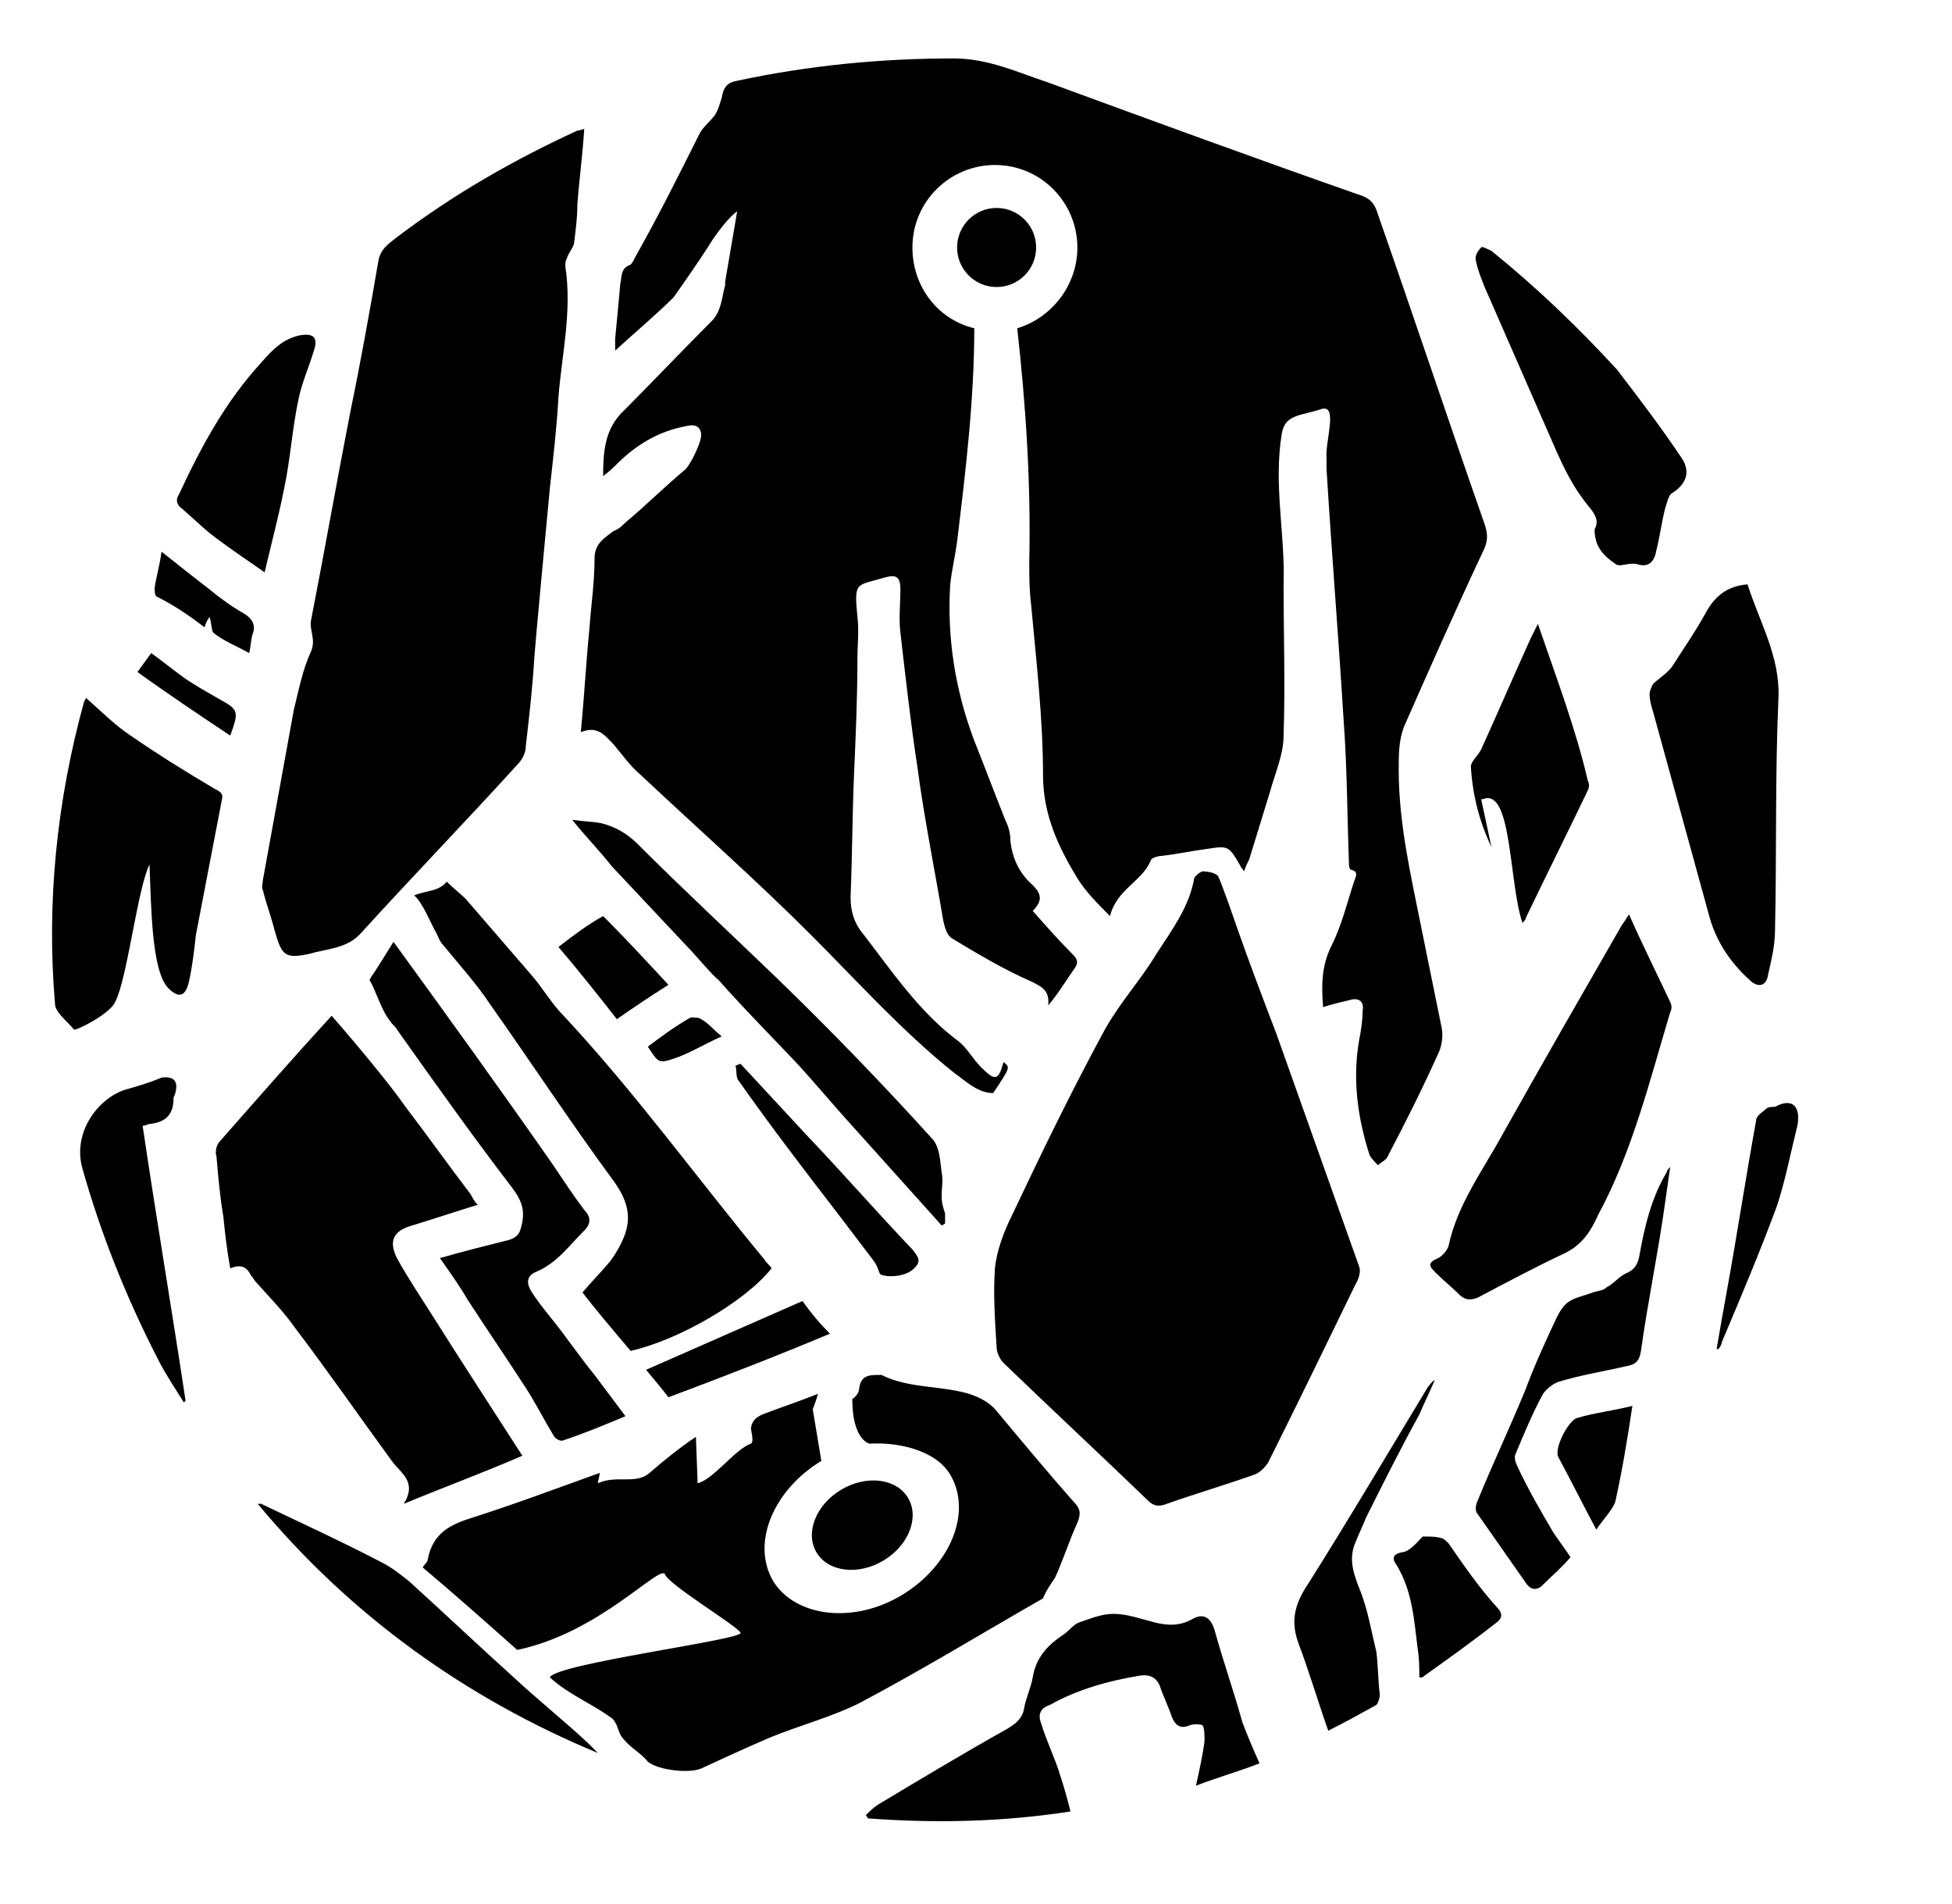 <?xml version="1.0" encoding="utf-8"?>
<!-- Generator: Adobe Illustrator 19.1.0, SVG Export Plug-In . SVG Version: 6.00 Build 0)  -->
<svg version="1.1" id="Layer_1" xmlns="http://www.w3.org/2000/svg" xmlns:xlink="http://www.w3.org/1999/xlink" x="0px" y="0px"
	 viewBox="0 0 113.6 110.8" style="enable-background:new 0 0 113.6 110.8;" xml:space="preserve">
<g>
	<ellipse transform="matrix(-0.859 0.512 -0.512 -0.859 138.734 139.454)" cx="50.1" cy="88.9" rx="3.1" ry="2.4"/>
	<path d="M39.2,61.6c0.9-0.3,1.7-0.8,2.8-1.3c-0.5-0.4-0.8-0.8-1.2-1c-0.1-0.1-0.4-0.1-0.6-0.1c-0.9,0.5-1.7,1.1-2.5,1.7
		C38.3,61.8,38.3,61.9,39.2,61.6z"/>
	<path d="M48.3,77.6c-0.6-0.6-1.1-1.2-1.6-1.9l-9.1,4c0.5,0.6,1,1.2,1.3,1.6C42.1,80.1,45.2,78.9,48.3,77.6z"/>
	<path d="M55,71.2c0-0.2,0-0.4,0-0.6c-0.1-0.3-0.2-0.6-0.2-1c0-0.5,0.1-0.9,0-1.4c-0.1-0.7-0.1-1.5-0.6-2c-2.9-3.2-5.9-6.3-9-9.3
		c-2.7-2.6-5.5-5.2-8.1-7.8c-0.6-0.6-1.3-1-2.1-1.2c-0.5-0.1-1-0.1-1.7-0.2c0.8,1,1.6,1.8,2.3,2.7c1.6,1.7,3.1,3.3,4.7,5
		c0.1,0.1,1.3,1.5,1.5,1.6c1.5,1.7,3.1,3.3,4.7,5c1,1.1,2,2.3,3,3.4c1.8,2,3.5,3.9,5.3,5.9C54.9,71.3,54.9,71.2,55,71.2z"/>
	<path d="M11.9,36.5c0.1-0.3,0.2-0.5,0.3-0.6c0.1,0.3,0.1,0.7,0.2,0.9c0.6,0.5,1.4,0.8,2.1,1.2c0.1-0.4,0.1-0.8,0.2-1.1
		c0.2-0.5,0-0.9-0.5-1.2c-0.7-0.4-1.4-0.9-2-1.4c-0.9-0.7-1.8-1.4-2.8-2.2c-0.1,0.8-0.3,1.4-0.4,2.1c0,0.2,0,0.4,0.1,0.5
		C10.1,35.2,11,35.8,11.9,36.5z"/>
	<path d="M18.1,37.9c-0.5,1.1-0.7,2.2-1,3.4c-0.6,3.3-1.2,6.6-1.8,9.9c0,0.2-0.1,0.4,0,0.6c0.2,0.8,0.5,1.6,0.7,2.4
		c0.4,1.4,0.6,1.6,2,1.3c1-0.3,2.2-0.3,3-1.2c3-3.3,6.1-6.5,9.1-9.8c0.3-0.3,0.5-0.7,0.5-1.1c0.2-1.7,0.4-3.5,0.5-5.2
		c0-0.2,0.8-8.8,0.9-9.8c0.2-1.8,0.4-3.5,0.5-5.3c0.2-2.5,0.8-5,0.4-7.6c0-0.2,0-0.3,0.1-0.5c0.1-0.3,0.3-0.5,0.4-0.8
		c0.1-0.8,0.2-1.5,0.2-2.3c0.1-1.4,0.3-2.8,0.4-4.4c-0.3,0.1-0.4,0.1-0.4,0.1c-3.7,1.7-7.2,3.7-10.5,6.2c-0.5,0.4-1,0.7-1.1,1.5
		c-0.5,2.9-1,5.7-1.6,8.6c-0.8,4.1-1.5,8.1-2.3,12.2C18,36.7,18.4,37.2,18.1,37.9z"/>
	<path d="M32.5,55.1c1.2,1.4,2.3,2.8,3.4,4.2c1-0.7,1.9-1.3,3-2c-1.3-1.4-2.5-2.7-3.8-4C34.2,53.8,33.4,54.4,32.5,55.1z"/>
	<path d="M51.2,74.1c0.1,0.2,1.4,0.3,2-0.3c0.4-0.4,0.3-0.6-0.1-1.1c-2.1-2.2-4.1-4.5-6.2-6.7c-1.3-1.4-2.5-2.7-3.8-4.1
		c-0.1,0-0.2,0.1-0.3,0.1c0.1,0.3,0,0.7,0.2,0.9c1.9,2.7,3.9,5.3,5.9,7.9c0.6,0.8,1.3,1.7,1.9,2.5C51.1,73.7,51.1,73.9,51.2,74.1z"
		/>
	<path d="M12.7,31.4c0.8,0.6,1.7,1.2,2.7,1.9c0.4-1.7,0.8-3.2,1.1-4.7c0.4-1.8,0.5-3.7,0.9-5.5c0.2-0.9,0.6-1.8,0.9-2.8
		c0.2-0.7-0.1-0.9-0.8-0.8c-1,0.2-1.6,0.8-2.3,1.6c-2.1,2.3-3.5,4.9-4.8,7.7c-0.2,0.3-0.1,0.6,0.2,0.8C11.4,30.3,12,30.9,12.7,31.4z
		"/>
	<path d="M77.3,26.7C77.3,26.6,77.3,26.6,77.3,26.7C77.2,26.2,77.2,25.7,77.3,26.7z"/>
	<path d="M44.9,73.8c-0.1-0.2-0.3-0.3-0.4-0.5c-3.9-4.7-7.5-9.7-11.7-14.2c-0.7-0.7-1.2-1.6-1.9-2.4c-1.3-1.5-2.5-2.9-3.8-4.4
		c-0.3-0.3-0.7-0.6-1.1-1c-0.5,0.6-1.2,0.5-1.9,0.8c0.5,0.4,1,1.7,1.3,2.2c0.1,0.2,0.2,0.5,0.4,0.7c0.9,1.1,1.9,2.2,2.7,3.4
		c2.4,3.4,4.7,6.9,7.2,10.3c0.8,1.1,1.1,2.1,0.6,3.3c-0.2,0.5-0.5,1-0.8,1.4c-0.5,0.6-1.1,1.2-1.6,1.8c0.6,0.8,1.7,2.1,2.8,3.4
		C39.4,78,43.3,75.8,44.9,73.8z"/>
	<path d="M35.7,43.3c0.5,0.6,1,1.3,1.6,1.8c3.3,3.1,6.7,6.1,9.9,9.3c2.7,2.7,5.3,5.6,8.3,8c0.7,0.5,1.4,1.2,2.3,1.2
		c1-1.5,1-1.5,0.6-1.8c-0.3,1.1-0.5,1.1-1.3,0.3c-0.5-0.5-0.8-1.1-1.3-1.5c-2.3-1.7-3.9-4.1-5.6-6.3c-0.5-0.6-0.7-1.3-0.7-2.1
		c0.1-2.4,0.1-4.7,0.2-7.1c0.1-2.3,0.2-4.5,0.2-6.8c0-0.8,0.1-1.6,0-2.4c-0.2-2.1-0.1-1.8,1.6-2.3c0.7-0.2,0.9,0,0.9,0.7
		c0,0.8-0.1,1.7,0,2.5c0.3,2.6,0.6,5.3,1,7.9c0.4,3,1,5.9,1.5,8.9c0.1,0.4,0.2,0.8,0.5,1c1.5,0.9,3,1.8,4.6,2.5
		c0.6,0.3,1.1,0.5,1,1.4c0.6-0.7,1-1.4,1.5-2.1c0.3-0.4,0.2-0.6-0.1-0.9c-0.8-0.8-1.5-1.6-2.3-2.5c0.6-0.6,0.5-1,0-1.5
		c-0.8-0.7-1.2-1.6-1.3-2.6c0-0.4-0.1-0.8-0.3-1.2c-0.6-1.5-1.2-3.1-1.8-4.6c-1.1-2.9-1.6-6-1.4-9.1c0.1-0.9,0.3-1.7,0.4-2.5
		c0.5-4.1,1-8.3,1-12.4c-2.1-0.5-3.6-2.4-3.6-4.7c0-2.7,2.2-4.8,4.8-4.8c2.7,0,4.8,2.2,4.8,4.8c0,2.2-1.5,4.1-3.5,4.7
		c0.5,4.5,0.8,9,0.7,13.6c0,0.8,0,1.6,0.1,2.4c0.3,3.3,0.7,6.7,0.7,10c0,2.3,0.9,4.2,2,6c0.5,0.8,1.1,1.4,1.9,2.2
		c0.4-1.6,1.9-2,2.4-3.3c0.1-0.1,0.4-0.2,0.6-0.2c0.9-0.1,1.8-0.3,2.6-0.4c1.3-0.2,1.3-0.2,2,1c0,0.1,0.1,0.1,0.2,0.3
		c0.1-0.3,0.2-0.5,0.3-0.7c0.4-1.3,0.8-2.6,1.2-3.9c0.3-1.1,0.8-2.2,0.8-3.3c0.1-2.9,0-5.9,0-8.8c0.1-2.9-0.6-5.8-0.1-8.8
		c0.2-1.1,1.1-1,2.3-1.4c1-0.3,0.2,1.9,0.3,2.9c0,0.3,0,0.6,0,0.6c0.3,4.9,0.7,9.8,1,14.7c0.2,2.7,0.2,5.4,0.3,8.1
		c0,0.2,0,0.4,0.1,0.5c0.5,0.1,0.3,0.4,0.2,0.7c-0.4,1.2-0.7,2.5-1.3,3.7c-0.6,1.2-0.6,2.3-0.5,3.6c0.6-0.2,1.1-0.3,1.5-0.4
		c0.6-0.2,0.9,0.1,0.8,0.6c0,0.6-0.1,1.2-0.2,1.7c-0.4,2.3-0.1,4.5,0.6,6.7c0.1,0.2,0.3,0.4,0.5,0.6c0.2-0.2,0.5-0.3,0.6-0.6
		c1-1.9,2-3.9,2.9-5.9c0.2-0.4,0.3-1,0.2-1.5c-0.4-2-0.8-3.9-1.2-5.9c-0.6-3-1.3-6-1.3-9.1c0-0.9,0-1.7,0.3-2.5
		c1.5-3.4,3-6.8,4.6-10.2c0.3-0.6,0.3-1,0.1-1.6c-2.1-6-4.1-12-6.2-18c-0.2-0.7-0.5-1-1.2-1.2c-6-2.1-12-4.3-18-6.5
		c-1.8-0.6-3.5-1.4-5.5-1.4c-4.2,0-8.4,0.4-12.6,1.3c-0.6,0.1-0.8,0.4-0.9,1c-0.1,0.3-0.2,0.7-0.4,1c-0.3,0.4-0.7,0.7-0.9,1.1
		c-1.2,2.4-2.4,4.8-3.7,7.1c-0.1,0.2-0.2,0.4-0.3,0.5c-0.6,0.2-0.5,0.7-0.6,1.1c-0.1,1.1-0.2,2.2-0.3,3.2c0,0.2,0,0.4,0,0.7
		c1.2-1.1,2.4-2.1,3.4-3.1c0,0,1.5-2.1,2.3-3.4c0.9-1.3,1.4-1.6,1.4-1.6l-0.7,4.1c0,0.1,0,0.1,0,0.2c-0.2,0.7-0.2,1.5-0.8,2.1
		c-1.8,1.8-3.5,3.6-5.3,5.4c-0.9,1-1,2.2-1,3.6c0.4-0.3,0.6-0.5,0.8-0.7c1.1-1.1,2.4-1.9,4-2.2c0.4-0.1,0.8-0.1,0.9,0.4
		c0.1,0.4-0.6,1.8-0.9,2.1c-1.2,1-2.3,2.1-3.5,3.1c-0.2,0.2-0.4,0.4-0.7,0.5c-0.5,0.4-1.1,0.7-1.1,1.6c0,1.4-0.2,2.7-0.3,4.1
		c-0.2,2-0.3,4-0.5,6C34.8,42.2,35.2,42.8,35.7,43.3z"/>
	<path d="M77.3,27.2c0-0.2,0-0.4,0-0.6C77.3,27.1,77.3,27.2,77.3,27.2z"/>
	<path d="M29.4,72.2c-1.2,0.3-2.4,0.6-3.8,1c0.7,1,1.2,1.7,1.6,2.4c1.1,1.7,2.2,3.3,3.3,5c0.6,0.9,1.1,1.9,1.7,2.9
		c0.1,0.2,0.4,0.4,0.6,0.3c1.2-0.4,2.4-0.9,3.6-1.4c-0.6-0.8-1.2-1.6-1.8-2.4c-0.9-1.1-1.7-2.3-2.6-3.4c-0.4-0.5-0.8-1-1.1-1.5
		c-0.3-0.5-0.2-0.9,0.3-1.1c1.2-0.5,1.9-1.5,2.8-2.4c0.4-0.4,0.4-0.8,0-1.2c-0.6-0.8-1.2-1.7-1.8-2.6c-3-4.3-6.1-8.6-9.3-13
		c-0.5,0.8-0.8,1.3-1.2,1.9c-0.1,0.1-0.1,0.2-0.2,0.3c0.4,0.7,0.7,1.8,1.2,2.4c0.1,0.2,0.3,0.3,0.4,0.5c2.2,3.1,4.4,6.2,6.7,9.2
		c0.6,0.8,0.8,1.4,0.5,2.4C30.2,71.9,29.9,72.1,29.4,72.2z"/>
	<circle cx="58" cy="14.4" r="2.3"/>
	<path d="M89.5,36.3c-0.2,0.4-0.3,0.6-0.4,0.8c-1,2.2-1.9,4.3-2.9,6.5c-0.2,0.4-0.6,0.7-0.6,1c0.1,1.7,0.5,3.2,1.2,4.7
		c-0.2-0.9-0.4-1.9-0.6-2.8c0,0,0.1,0,0.1,0c1.7-0.7,1.5,4.8,2.3,7.2c0.1-0.1,0.2-0.2,0.2-0.3c1.2-2.5,2.4-4.9,3.6-7.4
		c0.1-0.2,0.1-0.4,0-0.6C91.7,42.4,90.6,39.5,89.5,36.3z"/>
	<path d="M84.3,72.5c-0.1,0.3-0.4,0.6-0.6,0.7c-0.7,0.3-0.5,0.5-0.1,0.9c0.4,0.4,0.9,0.8,1.3,1.2c0.3,0.3,0.6,0.4,1.1,0.2
		c1.7-0.9,3.4-1.8,5.1-2.6c1-0.5,1.5-1.3,1.9-2.2c2-3.7,3-7.8,4.2-11.8c0.1-0.2,0.1-0.4,0-0.6c-0.8-1.7-1.6-3.3-2.4-5.1
		c-0.2,0.3-0.3,0.5-0.4,0.6c-2.3,4-4.6,8-6.9,12.1C86.3,68.1,84.8,70.1,84.3,72.5z"/>
	<path d="M90.7,84.8c0.7,1.3,1.4,2.7,2.2,4.2c0.4-0.6,0.9-1.1,1.1-1.6c0.4-1.8,0.7-3.6,1-5.6c-1.2,0.3-2.2,0.4-3.2,0.7
		C91.3,82.6,90.4,84.3,90.7,84.8z"/>
	<path d="M102.8,64.5c-0.2,0.2-0.6,0.4-0.6,0.7c-0.6,3.3-1.1,6.6-1.7,9.9c-0.2,1.1-0.4,2.2-0.6,3.4c0,0,0.1,0,0.1,0
		c0.1-0.1,0.2-0.3,0.2-0.4c1.1-2.6,2.2-5.2,3.2-7.9c0.5-1.5,0.8-3.1,1.2-4.7c0.2-1-0.2-1.7-1.3-1.1
		C103.2,64.4,102.9,64.4,102.8,64.5z"/>
	<path d="M12.8,40.7c-0.7-0.4-1.4-0.8-2-1.2c-0.7-0.5-1.3-1-2-1.5c-0.3,0.4-0.5,0.7-0.8,1.1c1.8,1.3,3.6,2.5,5.4,3.7
		C13.9,41.4,13.9,41.3,12.8,40.7z"/>
	<path d="M84.3,89.8c-0.1-0.1-0.3-0.3-0.4-0.3c-0.3-0.1-0.7-0.1-1.1-0.1c-0.3,0.3-0.7,0.8-1.1,0.9c-0.7,0.1-0.7,0.4-0.4,0.8
		c0.9,1.5,1,3.2,1.2,4.8c0.1,0.6,0.1,1.1,0.1,1.7c0.2,0,0.2,0,0.3-0.1c1.4-1,2.8-2,4.2-3.1c0.4-0.3,0.3-0.6,0-0.9
		C86.1,92.4,85.2,91.1,84.3,89.8z"/>
	<path d="M97,68.2c-0.9,1.5-1.3,3.2-1.6,4.9c-0.1,0.5-0.3,0.8-0.8,1c-0.4,0.2-0.7,0.6-1.1,0.8c-0.2,0.2-0.5,0.2-0.8,0.3
		c-0.5,0.2-1.2,0.3-1.6,0.7c-0.4,0.4-0.6,1-0.9,1.6c-0.5,1.1-1,2.2-1.4,3.3c-0.9,2.2-1.9,4.3-2.8,6.5c-0.1,0.2-0.2,0.6,0,0.8
		c0.9,1.3,1.9,2.7,2.8,4c0.2,0.3,0.5,0.5,0.9,0.2c0.6-0.6,1.2-1.1,1.7-1.7c-0.4-0.6-0.8-1.1-1.1-1.6c-0.7-1.2-1.4-2.4-2-3.7
		c-0.1-0.2-0.2-0.5-0.1-0.7c0.5-1.2,1-2.4,1.6-3.5c0.2-0.3,0.6-0.6,0.9-0.7c1.3-0.4,2.6-0.6,3.9-0.9c0.6-0.1,0.8-0.3,0.9-0.9
		c0.4-2.9,1-5.7,1.4-8.6c0.1-0.7,0.2-1.4,0.3-2.1C97.1,68,97,68.1,97,68.2z"/>
	<path d="M86.8,14.6c-0.2-0.1-0.6-0.3-0.6-0.2c-0.2,0.2-0.4,0.5-0.3,0.8c0.1,0.5,0.3,1,0.5,1.5c1.4,3.2,2.8,6.4,4.2,9.6
		c0.4,0.9,0.9,1.9,1.5,2.7c0.4,0.6,1.1,1.1,0.7,1.8c0,0.8,0.3,1.4,1.2,2c0.2,0.2,0.6,0,1,0c0.1,0,0.1,0,0.2,0
		c0.8,0.3,1.1-0.2,1.2-0.8c0.2-0.8,0.3-1.6,0.5-2.4c0.1-0.3,0.2-0.8,0.4-0.9c0.8-0.5,1.1-1.2,0.6-2c-1.2-1.8-2.5-3.5-3.8-5.2
		C91.8,19,89.4,16.7,86.8,14.6z"/>
	<path d="M96.2,39.8C96.1,40,96,40.2,96,40.4c0,0.3,0.1,0.7,0.2,1c1.1,4,2.2,8,3.3,12c0.4,1.4,1.2,2.6,2.3,3.6
		c0.5,0.5,1,0.4,1.1-0.3c0.2-0.9,0.4-1.7,0.4-2.6c0.1-4.5,0-9,0.2-13.5c0.1-2.4-1.1-4.4-1.8-6.6c-1.2,0.1-1.9,0.7-2.4,1.6
		c-0.6,1.1-1.3,2.1-2,3.2C97,39.2,96.5,39.5,96.2,39.8z"/>
	<path d="M79.1,92.4c-0.4-1-0.6-1.8-0.2-2.7c0.2-0.5,0.4-0.9,0.6-1.4c1-2,2-4,3.1-6c0.3-0.7,0.6-1.3,0.9-2c-0.2,0.1-0.3,0.3-0.4,0.4
		c-2.3,3.8-4.6,7.7-7,11.5c-0.8,1.2-1,2.2-0.5,3.5c0.6,1.6,1.1,3.3,1.7,5c1-0.5,1.9-1,2.8-1.5c0.1-0.1,0.2-0.4,0.2-0.6
		c-0.1-0.8-0.1-1.7-0.2-2.5C79.8,94.9,79.6,93.6,79.1,92.4z"/>
	<path d="M12.5,45.9c-1.7-1-3.3-2-4.9-3.1c-0.9-0.6-1.7-1.4-2.6-2.2C5,40.6,5,40.7,4.9,40.8c-1.6,5.8-2.2,11.7-1.7,17.6
		c0,0.5,0.7,1,1.1,1.5c0.1,0.1,2.1-0.9,2.4-1.6C7.4,57,8,51.7,8.7,50.3c0.1,2.3,0.1,6.2,1.1,7.2c0.6,0.6,1,0.5,1.2-0.4
		c0.2-0.9,0.3-1.8,0.4-2.7c0.5-2.6,1-5.2,1.5-7.8C13,46.2,12.9,46.1,12.5,45.9z"/>
	<path d="M22.8,85c0.5,0.7,1.5,1.2,0.7,2.5c2.4-1,4.6-1.8,6.9-2.8c-1.8-2.8-3.5-5.4-5.2-8.1c-0.7-1.1-1.5-2.3-2.1-3.4
		c-0.5-1-0.2-1.6,0.9-1.9c1.3-0.4,2.5-0.8,3.8-1.2c-0.2-0.2-0.3-0.4-0.4-0.6c-1.3-1.7-2.5-3.4-3.8-5.1c-0.9-1.3-2.9-3.7-4.3-5.3
		c-2.2,2.4-4.3,4.8-6.5,7.3c-0.2,0.2-0.3,0.6-0.2,0.9c0.1,1.2,0.2,2.3,0.4,3.5c0.1,1,0.2,1.9,0.4,3c0.7-0.3,1,0,1.2,0.4
		c0.1,0.1,0.2,0.3,0.3,0.4c0.8,0.9,1.6,1.7,2.3,2.7C19.1,79.8,20.9,82.4,22.8,85z"/>
	<path d="M8.7,65.4c0.9-0.1,1.4-0.5,1.4-1.5c0-0.1,0.1-0.2,0.1-0.3c0.2-0.7-0.1-1-0.8-0.9C8.7,63,8,63.2,7.3,63.4
		c-1.6,0.5-3.1,2.5-2.5,4.6c1.1,3.9,2.6,7.6,4.4,11.1c0.4,0.8,1,1.7,1.5,2.5c0,0,0,0,0.1-0.1c-0.8-5.3-1.7-10.6-2.5-16
		C8.5,65.5,8.6,65.4,8.7,65.4z"/>
	<path d="M70.7,94.9c-0.2-0.7-0.6-1.1-1.3-0.7c-0.7,0.4-1.4,0.4-2.2,0.2c-0.8-0.2-1.6-0.5-2.4-0.5c-0.7,0-1.4,0.3-2,0.5
		c-0.3,0.1-0.6,0.5-0.9,0.7c-0.9,0.6-1.6,1.3-1.8,2.5c-0.1,0.6-0.4,1.2-0.5,1.8c-0.1,0.6-0.5,0.9-1,1.2c-2.5,1.4-5,2.9-7.5,4.4
		c-0.3,0.2-0.5,0.4-0.7,0.6c0,0.1,0.1,0.1,0.1,0.2c4,0.3,7.9,0.2,11.8-0.4c-0.2-0.8-0.4-1.5-0.6-2.1c-0.3-1-0.8-2-1.1-3
		c-0.2-0.5-0.1-0.9,0.5-1.1c1.6-0.9,3.4-1.4,5.2-1.7c0.6-0.1,1,0.1,1.2,0.6c0.2,0.6,0.5,1.2,0.7,1.8c0.2,0.5,0.5,0.7,1,0.5
		c0.2-0.1,0.7-0.1,0.8,0c0.1,0.2,0.1,0.6,0.1,0.9c-0.1,0.8-0.3,1.7-0.5,2.6c1.3-0.5,2.4-0.8,3.7-1.3c-0.4-0.9-0.7-1.6-1-2.4
		C71.8,98.4,71.2,96.7,70.7,94.9z"/>
	<path d="M79.1,73.7c-1.6-4.5-3.2-9-4.8-13.5C73.5,58.1,72.7,56,72,54c-0.1-0.3-0.9-2.6-1.1-3c-0.1-0.2-0.6-0.3-0.9-0.3
		c-0.1,0-0.4,0.2-0.5,0.4c-0.3,1.7-1.3,3-2.2,4.4c-0.9,1.5-2.1,2.8-3,4.4c-1.9,3.5-3.7,7.2-5.4,10.8c-0.5,1-0.9,2.1-1,3.1
		c-0.1,1.5,0,3,0.1,4.6c0,0.3,0.2,0.7,0.4,0.9c2.8,2.7,5.6,5.3,8.4,8c0.3,0.3,0.6,0.4,1.1,0.2c1.7-0.6,3.4-1.1,5.1-1.7
		c0.3-0.1,0.6-0.4,0.8-0.7c1.7-3.4,3.4-6.9,5.1-10.4C79.1,74.4,79.2,73.9,79.1,73.7z"/>
	<path d="M34.2,101.4c-1.4-1.3-2.9-2.5-4.3-3.8c-2-1.8-4-3.7-6.1-5.6c-0.5-0.4-1-0.8-1.6-1.1c-2.3-1.2-4.7-2.3-7-3.4
		c0,0-0.1,0-0.2,0c5.4,6.5,12.1,11.3,19.8,14.5C34.6,101.8,34.4,101.6,34.2,101.4z"/>
	<path d="M61.4,91.8c0.5-1.1,0.8-2.1,1.3-3.2c0.2-0.5,0.2-0.8-0.2-1.2c-1.5-1.7-3-3.5-4.5-5.3c-0.4-0.5-1-0.8-1.6-1
		c-1.7-0.5-3.5-0.3-5.1-1.1c0,0,0,0-0.1,0c-0.6,0-1.1,0-1.2,0.8c0,0.2-0.2,0.5-0.4,0.6c0,2.4,1,2.6,1,2.6c1.5-0.1,3.8,0.3,4.7,1.8
		c1.3,2.2,0,5.3-2.8,7c-2.8,1.7-6.2,1.3-7.5-0.8c-1.3-2.2,0-5.3,2.8-7l-0.5-3c0.1-0.3,0.2-0.5,0.3-0.9c-1,0.4-1.9,0.7-2.7,1
		c-0.5,0.2-1.1,0.3-1.2,1c0,0.1,0.2,0.8,0,0.9c-0.9,0.3-2.2,2.1-3.1,2.3c0-0.2-0.1-2.5-0.1-2.7c-0.9,0.6-1.9,1.4-2.7,2.1
		c-0.8,0.7-1.9,0.1-3,0.6c0-0.2,0.1-0.4,0.1-0.6c-2.5,0.9-4.9,1.8-7.4,2.6c-1.3,0.4-2.3,0.9-2.6,2.4c0,0.2-0.2,0.3-0.3,0.5
		c1.9,1.6,3.7,3.2,5.5,4.8l0,0c4.8-1,8.3-5,8.6-4.4c0.2,0.6,4.2,3,4.4,3.4c0.2,0.4-10.8,1.8-11.1,2.6c1.1,1,2.4,1.5,3.5,2.3
		c0.2,0.1,0.3,0.3,0.4,0.5c0.1,0.3,0.2,0.6,0.4,0.8c0.4,0.5,1,0.8,1.4,1.3c0.6,0.5,2.4,0.7,3.1,0.4c1.3-0.6,2.6-1.2,4-1.8
		c1.7-0.7,3.6-1.2,5.2-2c3.6-1.9,7.2-4.1,10.7-6.1C60.9,92.5,61.2,92.1,61.4,91.8z"/>
</g>
</svg>
